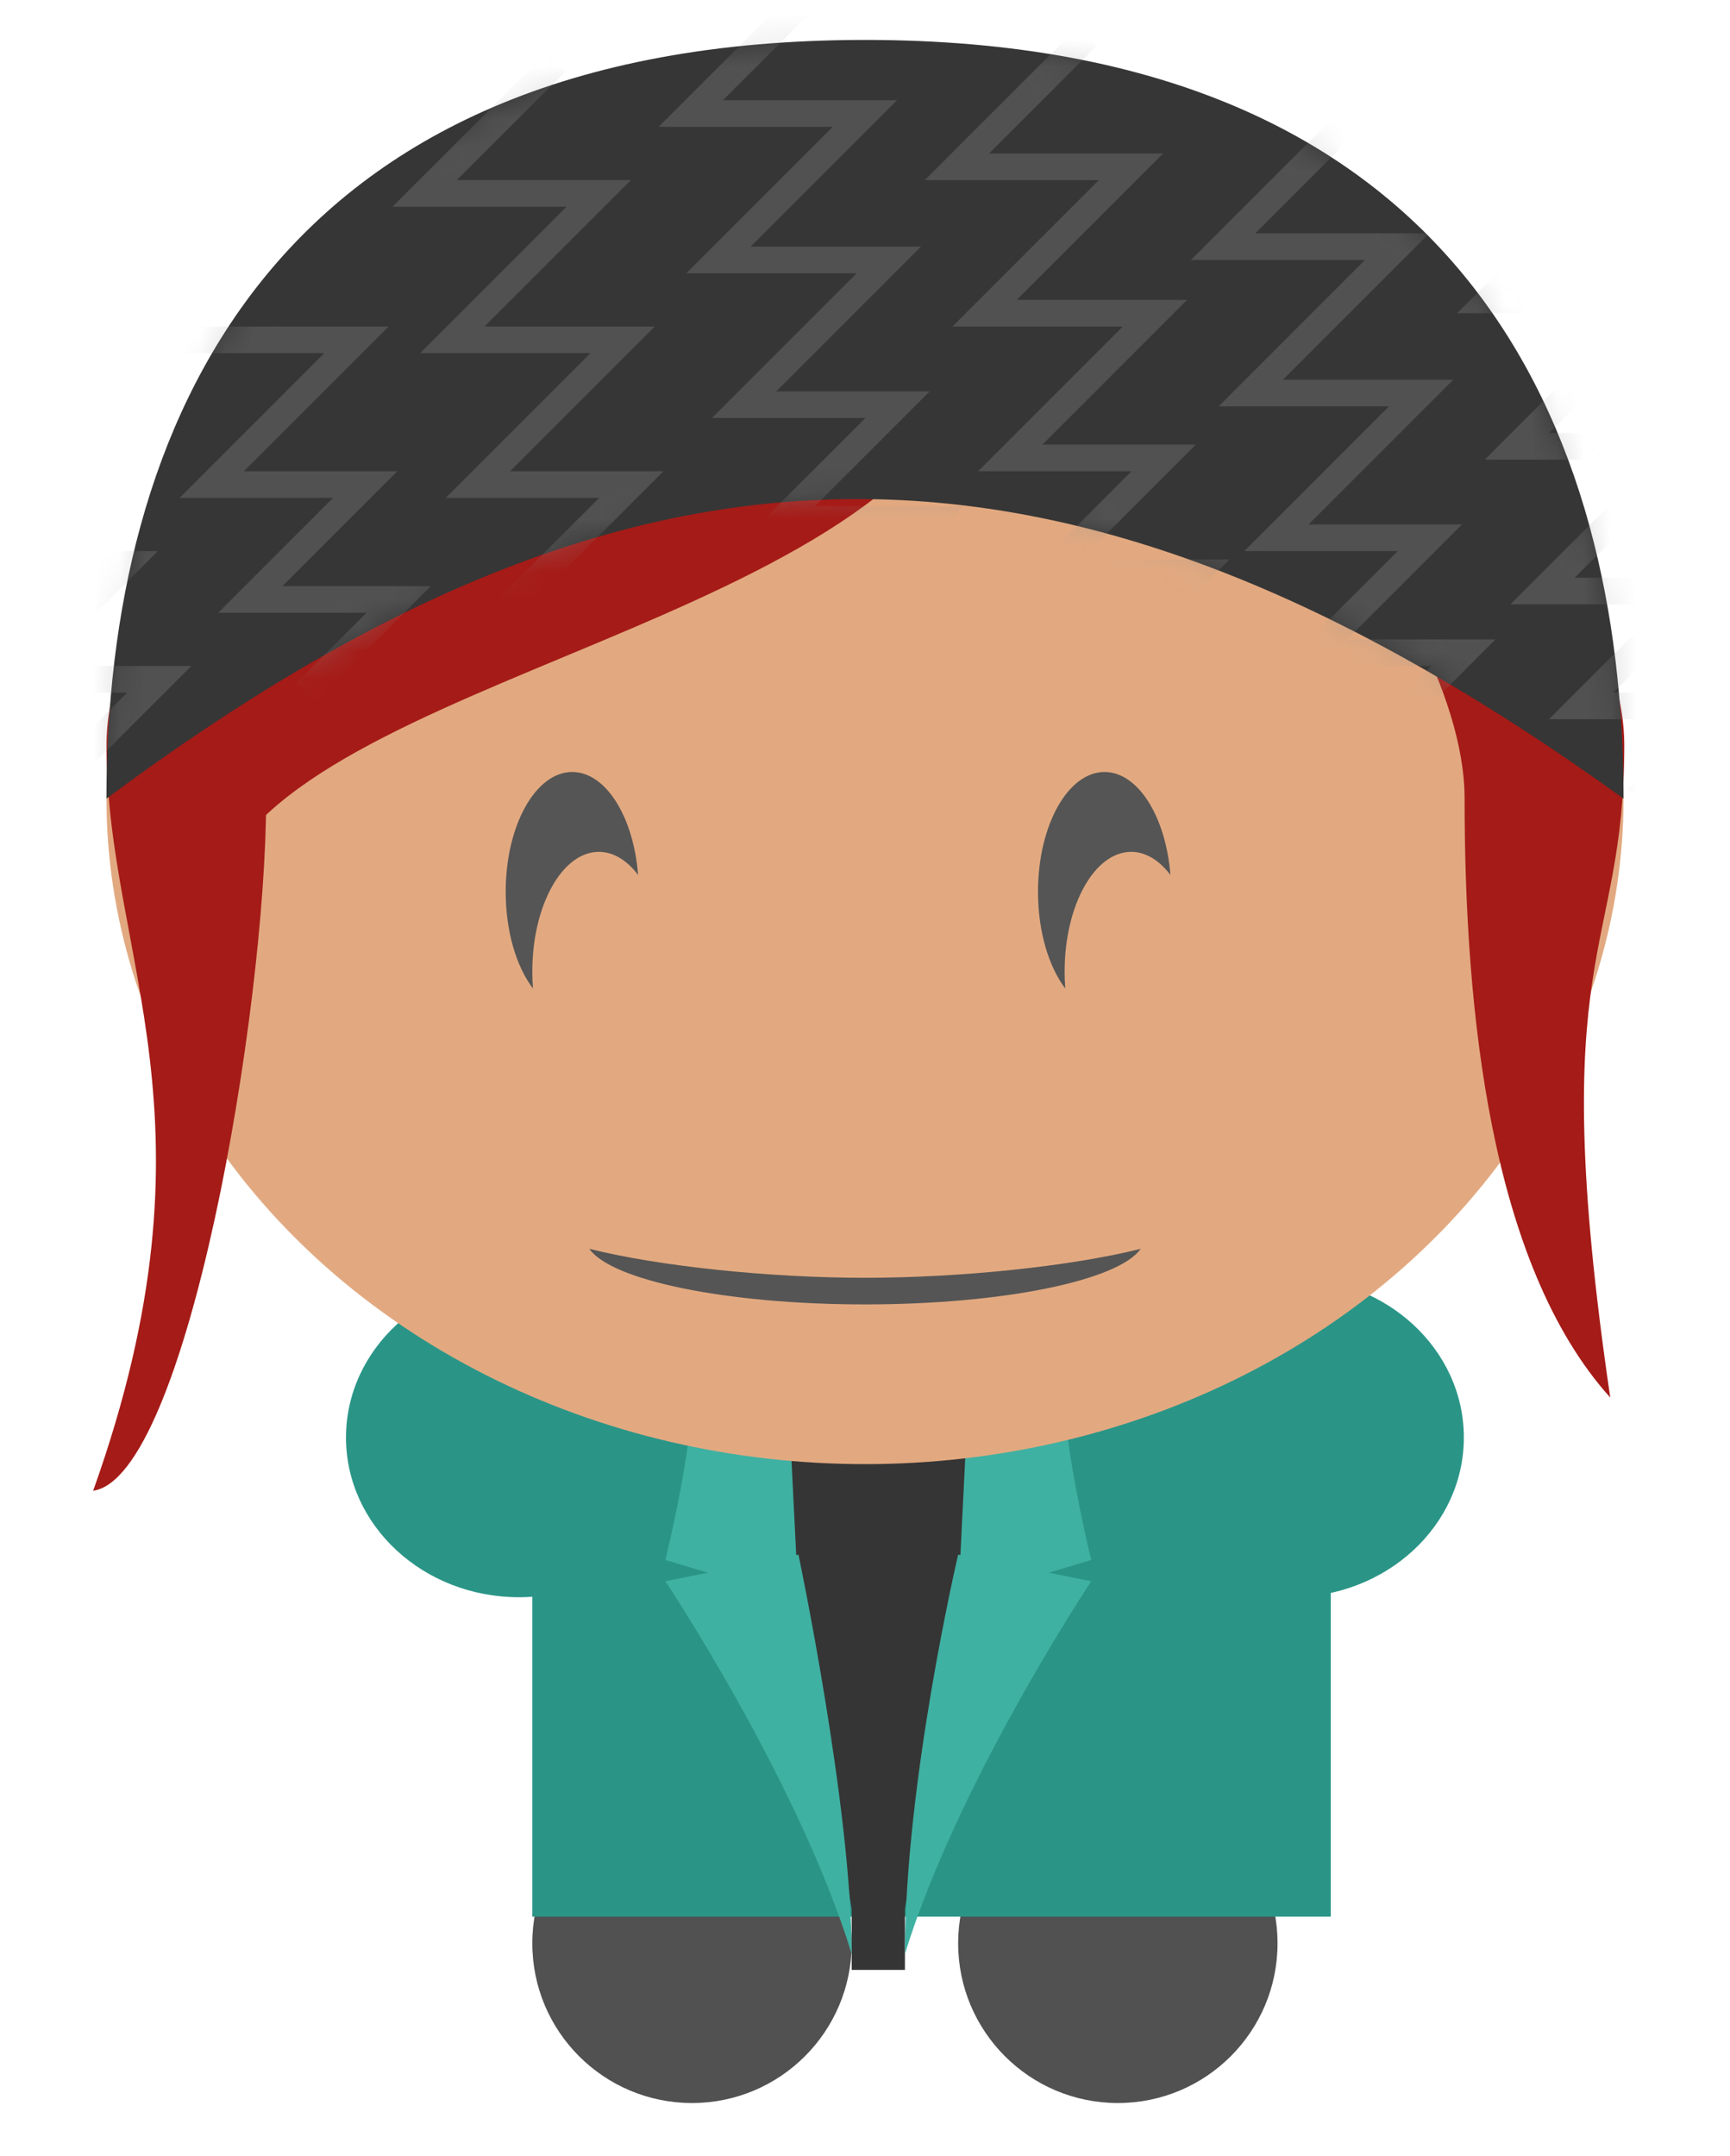 <?xml version="1.0" encoding="UTF-8" standalone="no"?>
<svg width="65px" height="81px" viewBox="0 0 65 81" version="1.1" xmlns="http://www.w3.org/2000/svg" xmlns:xlink="http://www.w3.org/1999/xlink" xmlns:sketch="http://www.bohemiancoding.com/sketch/ns">
    <!-- Generator: Sketch 3.2.1 (9971) - http://www.bohemiancoding.com/sketch -->
    <title>kelly</title>
    <desc>Created with Sketch.</desc>
    <defs>
        <filter x="-50%" y="-50%" width="200%" height="200%" filterUnits="objectBoundingBox" id="filter-1">
            <feOffset dx="-1" dy="-1" in="SourceAlpha" result="shadowOffsetInner1"></feOffset>
            <feGaussianBlur stdDeviation="1" in="shadowOffsetInner1" result="shadowBlurInner1"></feGaussianBlur>
            <feComposite in="shadowBlurInner1" in2="SourceAlpha" operator="arithmetic" k2="-1" k3="1" result="shadowInnerInner1"></feComposite>
            <feColorMatrix values="0 0 0 0 0   0 0 0 0 0   0 0 0 0 0  0 0 0 0.146 0" in="shadowInnerInner1" type="matrix" result="shadowMatrixInner1"></feColorMatrix>
            <feMerge>
                <feMergeNode in="SourceGraphic"></feMergeNode>
                <feMergeNode in="shadowMatrixInner1"></feMergeNode>
            </feMerge>
        </filter>
        <filter x="-50%" y="-50%" width="200%" height="200%" filterUnits="objectBoundingBox" id="filter-2">
            <feOffset dx="3" dy="-1" in="SourceAlpha" result="shadowOffsetInner1"></feOffset>
            <feGaussianBlur stdDeviation="1" in="shadowOffsetInner1" result="shadowBlurInner1"></feGaussianBlur>
            <feComposite in="shadowBlurInner1" in2="SourceAlpha" operator="arithmetic" k2="-1" k3="1" result="shadowInnerInner1"></feComposite>
            <feColorMatrix values="0 0 0 0 0   0 0 0 0 0   0 0 0 0 0  0 0 0 0.146 0" in="shadowInnerInner1" type="matrix" result="shadowMatrixInner1"></feColorMatrix>
            <feMerge>
                <feMergeNode in="SourceGraphic"></feMergeNode>
                <feMergeNode in="shadowMatrixInner1"></feMergeNode>
            </feMerge>
        </filter>
        <filter x="-50%" y="-50%" width="200%" height="200%" filterUnits="objectBoundingBox" id="filter-3">
            <feOffset dx="1" dy="-1" in="SourceAlpha" result="shadowOffsetInner1"></feOffset>
            <feGaussianBlur stdDeviation="1" in="shadowOffsetInner1" result="shadowBlurInner1"></feGaussianBlur>
            <feComposite in="shadowBlurInner1" in2="SourceAlpha" operator="arithmetic" k2="-1" k3="1" result="shadowInnerInner1"></feComposite>
            <feColorMatrix values="0 0 0 0 0   0 0 0 0 0   0 0 0 0 0  0 0 0 0.35 0" in="shadowInnerInner1" type="matrix" result="shadowMatrixInner1"></feColorMatrix>
            <feMerge>
                <feMergeNode in="SourceGraphic"></feMergeNode>
                <feMergeNode in="shadowMatrixInner1"></feMergeNode>
            </feMerge>
        </filter>
        <filter x="-50%" y="-50%" width="200%" height="200%" filterUnits="objectBoundingBox" id="filter-4">
            <feOffset dx="1" dy="-1" in="SourceAlpha" result="shadowOffsetInner1"></feOffset>
            <feGaussianBlur stdDeviation="1" in="shadowOffsetInner1" result="shadowBlurInner1"></feGaussianBlur>
            <feComposite in="shadowBlurInner1" in2="SourceAlpha" operator="arithmetic" k2="-1" k3="1" result="shadowInnerInner1"></feComposite>
            <feColorMatrix values="0 0 0 0 0   0 0 0 0 0   0 0 0 0 0  0 0 0 0.35 0" in="shadowInnerInner1" type="matrix" result="shadowMatrixInner1"></feColorMatrix>
            <feMerge>
                <feMergeNode in="SourceGraphic"></feMergeNode>
                <feMergeNode in="shadowMatrixInner1"></feMergeNode>
            </feMerge>
        </filter>
        <filter x="-50%" y="-50%" width="200%" height="200%" filterUnits="objectBoundingBox" id="filter-5">
            <feOffset dx="2" dy="-2" in="SourceAlpha" result="shadowOffsetInner1"></feOffset>
            <feGaussianBlur stdDeviation="1" in="shadowOffsetInner1" result="shadowBlurInner1"></feGaussianBlur>
            <feComposite in="shadowBlurInner1" in2="SourceAlpha" operator="arithmetic" k2="-1" k3="1" result="shadowInnerInner1"></feComposite>
            <feColorMatrix values="0 0 0 0 0   0 0 0 0 0   0 0 0 0 0  0 0 0 0.18 0" in="shadowInnerInner1" type="matrix" result="shadowMatrixInner1"></feColorMatrix>
            <feMerge>
                <feMergeNode in="SourceGraphic"></feMergeNode>
                <feMergeNode in="shadowMatrixInner1"></feMergeNode>
            </feMerge>
        </filter>
        <filter x="-50%" y="-50%" width="200%" height="200%" filterUnits="objectBoundingBox" id="filter-6">
            <feOffset dx="0" dy="0.1" in="SourceAlpha" result="shadowOffsetOuter1"></feOffset>
            <feGaussianBlur stdDeviation="0" in="shadowOffsetOuter1" result="shadowBlurOuter1"></feGaussianBlur>
            <feColorMatrix values="0 0 0 0 0   0 0 0 0 0   0 0 0 0 0  0 0 0 0.182 0" in="shadowBlurOuter1" type="matrix" result="shadowMatrixOuter1"></feColorMatrix>
            <feMerge>
                <feMergeNode in="shadowMatrixOuter1"></feMergeNode>
                <feMergeNode in="SourceGraphic"></feMergeNode>
            </feMerge>
        </filter>
        <filter x="-50%" y="-50%" width="200%" height="200%" filterUnits="objectBoundingBox" id="filter-7">
            <feOffset dx="0" dy="-0.1" in="SourceAlpha" result="shadowOffsetOuter1"></feOffset>
            <feGaussianBlur stdDeviation="0" in="shadowOffsetOuter1" result="shadowBlurOuter1"></feGaussianBlur>
            <feColorMatrix values="0 0 0 0 0   0 0 0 0 0   0 0 0 0 0  0 0 0 0.137 0" in="shadowBlurOuter1" type="matrix" result="shadowMatrixOuter1"></feColorMatrix>
            <feMerge>
                <feMergeNode in="shadowMatrixOuter1"></feMergeNode>
                <feMergeNode in="SourceGraphic"></feMergeNode>
            </feMerge>
        </filter>
        <filter x="-50%" y="-50%" width="200%" height="200%" filterUnits="objectBoundingBox" id="filter-8">
            <feOffset dx="0" dy="0.1" in="SourceAlpha" result="shadowOffsetOuter1"></feOffset>
            <feGaussianBlur stdDeviation="0" in="shadowOffsetOuter1" result="shadowBlurOuter1"></feGaussianBlur>
            <feColorMatrix values="0 0 0 0 0   0 0 0 0 0   0 0 0 0 0  0 0 0 0.182 0" in="shadowBlurOuter1" type="matrix" result="shadowMatrixOuter1"></feColorMatrix>
            <feMerge>
                <feMergeNode in="shadowMatrixOuter1"></feMergeNode>
                <feMergeNode in="SourceGraphic"></feMergeNode>
            </feMerge>
        </filter>
        <filter x="-50%" y="-50%" width="200%" height="200%" filterUnits="objectBoundingBox" id="filter-9">
            <feOffset dx="0" dy="-0.1" in="SourceAlpha" result="shadowOffsetOuter1"></feOffset>
            <feGaussianBlur stdDeviation="0" in="shadowOffsetOuter1" result="shadowBlurOuter1"></feGaussianBlur>
            <feColorMatrix values="0 0 0 0 0   0 0 0 0 0   0 0 0 0 0  0 0 0 0.137 0" in="shadowBlurOuter1" type="matrix" result="shadowMatrixOuter1"></feColorMatrix>
            <feMerge>
                <feMergeNode in="shadowMatrixOuter1"></feMergeNode>
                <feMergeNode in="SourceGraphic"></feMergeNode>
            </feMerge>
        </filter>
        <ellipse id="path-10" cx="28.5" cy="25" rx="28.5" ry="25"></ellipse>
        <filter x="-50%" y="-50%" width="200%" height="200%" filterUnits="objectBoundingBox" id="filter-12">
            <feOffset dx="0" dy="-0.5" in="SourceAlpha" result="shadowOffsetInner1"></feOffset>
            <feGaussianBlur stdDeviation="0" in="shadowOffsetInner1" result="shadowBlurInner1"></feGaussianBlur>
            <feComposite in="shadowBlurInner1" in2="SourceAlpha" operator="arithmetic" k2="-1" k3="1" result="shadowInnerInner1"></feComposite>
            <feColorMatrix values="0 0 0 0 0.259   0 0 0 0 0.149   0 0 0 0 0.149  0 0 0 0.35 0" in="shadowInnerInner1" type="matrix" result="shadowMatrixInner1"></feColorMatrix>
            <feMerge>
                <feMergeNode in="SourceGraphic"></feMergeNode>
                <feMergeNode in="shadowMatrixInner1"></feMergeNode>
            </feMerge>
        </filter>
        <filter x="-50%" y="-50%" width="200%" height="200%" filterUnits="objectBoundingBox" id="filter-13">
            <feOffset dx="0" dy="-1" in="SourceAlpha" result="shadowOffsetInner1"></feOffset>
            <feGaussianBlur stdDeviation="0" in="shadowOffsetInner1" result="shadowBlurInner1"></feGaussianBlur>
            <feComposite in="shadowBlurInner1" in2="SourceAlpha" operator="arithmetic" k2="-1" k3="1" result="shadowInnerInner1"></feComposite>
            <feColorMatrix values="0 0 0 0 0.259   0 0 0 0 0.149   0 0 0 0 0.149  0 0 0 0.35 0" in="shadowInnerInner1" type="matrix" result="shadowMatrixInner1"></feColorMatrix>
            <feMerge>
                <feMergeNode in="SourceGraphic"></feMergeNode>
                <feMergeNode in="shadowMatrixInner1"></feMergeNode>
            </feMerge>
        </filter>
        <filter x="-50%" y="-50%" width="200%" height="200%" filterUnits="objectBoundingBox" id="filter-14">
            <feOffset dx="0" dy="-1" in="SourceAlpha" result="shadowOffsetInner1"></feOffset>
            <feGaussianBlur stdDeviation="0" in="shadowOffsetInner1" result="shadowBlurInner1"></feGaussianBlur>
            <feComposite in="shadowBlurInner1" in2="SourceAlpha" operator="arithmetic" k2="-1" k3="1" result="shadowInnerInner1"></feComposite>
            <feColorMatrix values="0 0 0 0 0.259   0 0 0 0 0.149   0 0 0 0 0.149  0 0 0 0.35 0" in="shadowInnerInner1" type="matrix" result="shadowMatrixInner1"></feColorMatrix>
            <feMerge>
                <feMergeNode in="SourceGraphic"></feMergeNode>
                <feMergeNode in="shadowMatrixInner1"></feMergeNode>
            </feMerge>
        </filter>
        <path id="path-15" d="M57,29 C57,15.193 51,0.5 28.5,0.5 C6,0.5 0,15.193 0,29 C19.5,14.5 35.5,13.5 57,29 Z"></path>
    </defs>
    <g id="Page-1" stroke="none" stroke-width="1" fill="none" fill-rule="evenodd" sketch:type="MSPage">
        <g id="kelly" sketch:type="MSArtboardGroup">
            <ellipse id="Oval-450" fill="#2A9587" filter="url(#filter-1)" sketch:type="MSShapeGroup" cx="49.5" cy="55" rx="6.5" ry="6"></ellipse>
            <ellipse id="Oval-451" fill="#2A9587" filter="url(#filter-2)" sketch:type="MSShapeGroup" cx="16.5" cy="55" rx="6.5" ry="6"></ellipse>
            <circle id="Oval-452" fill="#515151" filter="url(#filter-3)" sketch:type="MSShapeGroup" cx="41" cy="74" r="6"></circle>
            <circle id="Oval-453" fill="#515151" filter="url(#filter-4)" sketch:type="MSShapeGroup" cx="25" cy="74" r="6"></circle>
            <rect id="Rectangle-528" fill="#2A9587" filter="url(#filter-5)" sketch:type="MSShapeGroup" x="18" y="49" width="30" height="25"></rect>
            <path d="M32,71.717 L29,53 L37,53 L34,71.717 L34,74 L32,74 L32,71.717 Z" id="Rectangle-550" fill="#353535" sketch:type="MSShapeGroup"></path>
            <g id="Rectangle-546-+-Rectangle-547" sketch:type="MSLayerGroup" transform="translate(24, 48)" fill="#3FB1A2">
                <path d="M2,2 C1.5,-0.5 5.5,2 5.5,2 L6,12 L1,10.5 C1,10.5 2.5,4.5 2,2 Z" id="Rectangle-546" filter="url(#filter-6)" sketch:type="MSShapeGroup"></path>
                <path d="M1,11.5 L6,10.5 C6,10.5 8,20 8,25.5 C6,19 1,11.5 1,11.5 Z" id="Rectangle-547" filter="url(#filter-7)" sketch:type="MSShapeGroup"></path>
            </g>
            <g id="Rectangle-546-+-Rectangle-548" sketch:type="MSLayerGroup" transform="translate(38, 61) scale(-1, 1) translate(-38, -61) translate(34, 48)" fill="#3FB1A2">
                <path d="M2,2 C1.5,-0.5 5.5,2 5.5,2 L6,12 L1,10.5 C1,10.5 2.5,4.5 2,2 Z" id="Rectangle-546" filter="url(#filter-8)" sketch:type="MSShapeGroup"></path>
                <path d="M1,11.5 L6,10.5 C6,10.5 8,19 8,25.5 C6,19 1,11.5 1,11.5 Z" id="Rectangle-547" filter="url(#filter-9)" sketch:type="MSShapeGroup"></path>
            </g>
            <g id="Oval-449-+-Oval-458" sketch:type="MSLayerGroup" transform="translate(4, 5)">
                <mask id="mask-11" sketch:name="Oval 449" fill="white">
                    <use xlink:href="#path-10"></use>
                </mask>
                <use id="Oval-449" fill="#E2A980" sketch:type="MSShapeGroup" xlink:href="#path-10"></use>
            </g>
            <path d="M37,13 C35.5,23.5 12.5,25.5 8.5,33 C4.5,40.5 8.5,23.5 8.5,23.5 C8.5,23.5 38.5,2.5 37,13 Z" id="Path-96" fill="#A51B17" filter="url(#filter-12)" sketch:type="MSShapeGroup"></path>
            <path d="M3.5,57 C7,56.5 10,39.008 10,31 C10,22.992 22.485,11 20,11 C17,11 4,20.992 4,29 C4,37.008 8.5,43 3.5,57 Z" id="Oval-507" fill="#A51B17" filter="url(#filter-13)" sketch:type="MSShapeGroup"></path>
            <path d="M45.227,53.5 C49.727,48.5 50.7,39.008 50.7,31 C50.7,22.992 63.185,11 60.7,11 C57.7,11 44.7,20.992 44.7,29 C44.7,37.008 47.727,36.5 45.227,53.5 Z" id="Oval-508" fill="#A51B17" filter="url(#filter-14)" sketch:type="MSShapeGroup" transform="translate(52.864, 32.25) scale(-1, 1) translate(-52.864, -32.25) "></path>
            <path d="M23.975,32.867 C23.804,30.681 22.761,29 21.5,29 C20.119,29 19,31.015 19,33.5 C19,34.992 19.403,36.314 20.025,37.133 C20.008,36.926 20,36.715 20,36.5 C20,34.015 21.119,32 22.5,32 C23.052,32 23.562,32.322 23.975,32.867 Z" id="Oval-461" fill="#555555" sketch:type="MSShapeGroup"></path>
            <path d="M43.975,32.867 C43.804,30.681 42.761,29 41.5,29 C40.119,29 39,31.015 39,33.5 C39,34.992 39.403,36.314 40.025,37.133 C40.008,36.926 40,36.715 40,36.5 C40,34.015 41.119,32 42.5,32 C43.052,32 43.562,32.322 43.975,32.867 Z" id="Oval-463" fill="#555555" sketch:type="MSShapeGroup"></path>
            <path d="M42.858,46.912 C42.032,48.097 37.709,49 32.5,49 C27.291,49 22.968,48.097 22.142,46.912 C24.765,47.569 28.902,48 32.5,48 C36.098,48 40.235,47.569 42.858,46.912 Z" id="Oval-465" fill="#555555" sketch:type="MSShapeGroup"></path>
            <g id="Group" sketch:type="MSLayerGroup" transform="translate(4, 1)">
                <mask id="mask-16" sketch:name="Oval 454" fill="white">
                    <use xlink:href="#path-15"></use>
                </mask>
                <use id="Oval-454" fill="#363636" sketch:type="MSShapeGroup" xlink:href="#path-15"></use>
                <path d="M7.5,25 L10.982,21.518 L5.406,21.518 L9.722,17.202 L3.957,17.202 L9.393,11.766 L2.994,11.766" id="Path-97" stroke-opacity="0.29" stroke="#979797" sketch:type="MSShapeGroup" mask="url(#mask-16)"></path>
                <path d="M-1.5,28 L1.982,24.518 L-3.594,24.518 L0.722,20.202 L-5.043,20.202 L0.393,14.766 L-6.006,14.766" id="Path-103" stroke-opacity="0.29" stroke="#979797" sketch:type="MSShapeGroup" mask="url(#mask-16)"></path>
                <path d="M17.5,25 L20.982,21.518 L15.406,21.518 L19.722,17.202 L13.957,17.202 L19.393,11.766 L12.994,11.766 L18.495,6.265 L11.955,6.265 L16.873,1.347" id="Path-98" stroke-opacity="0.29" stroke="#979797" sketch:type="MSShapeGroup" mask="url(#mask-16)"></path>
                <path d="M27.5,22 L30.982,18.518 L25.406,18.518 L29.722,14.202 L23.957,14.202 L29.393,8.766 L22.994,8.766 L28.495,3.265 L21.955,3.265 L26.873,-1.653" id="Path-99" stroke-opacity="0.29" stroke="#979797" sketch:type="MSShapeGroup" mask="url(#mask-16)"></path>
                <path d="M37.5,24 L40.982,20.518 L35.406,20.518 L39.722,16.202 L33.957,16.202 L39.393,10.766 L32.994,10.766 L38.495,5.265 L31.955,5.265 L36.873,0.347" id="Path-100" stroke-opacity="0.29" stroke="#979797" sketch:type="MSShapeGroup" mask="url(#mask-16)"></path>
                <path d="M47.5,27 L50.982,23.518 L45.406,23.518 L49.722,19.202 L43.957,19.202 L49.393,13.766 L42.994,13.766 L48.495,8.265 L41.955,8.265 L46.873,3.347" id="Path-101" stroke-opacity="0.29" stroke="#979797" sketch:type="MSShapeGroup" mask="url(#mask-16)"></path>
                <path d="M57.5,29 L60.982,25.518 L55.406,25.518 L59.722,21.202 L53.957,21.202 L59.393,15.766 L52.994,15.766 L58.495,10.265 L51.955,10.265 L56.873,5.347" id="Path-102" stroke-opacity="0.29" stroke="#979797" sketch:type="MSShapeGroup" mask="url(#mask-16)"></path>
            </g>
        </g>
    </g>
</svg>